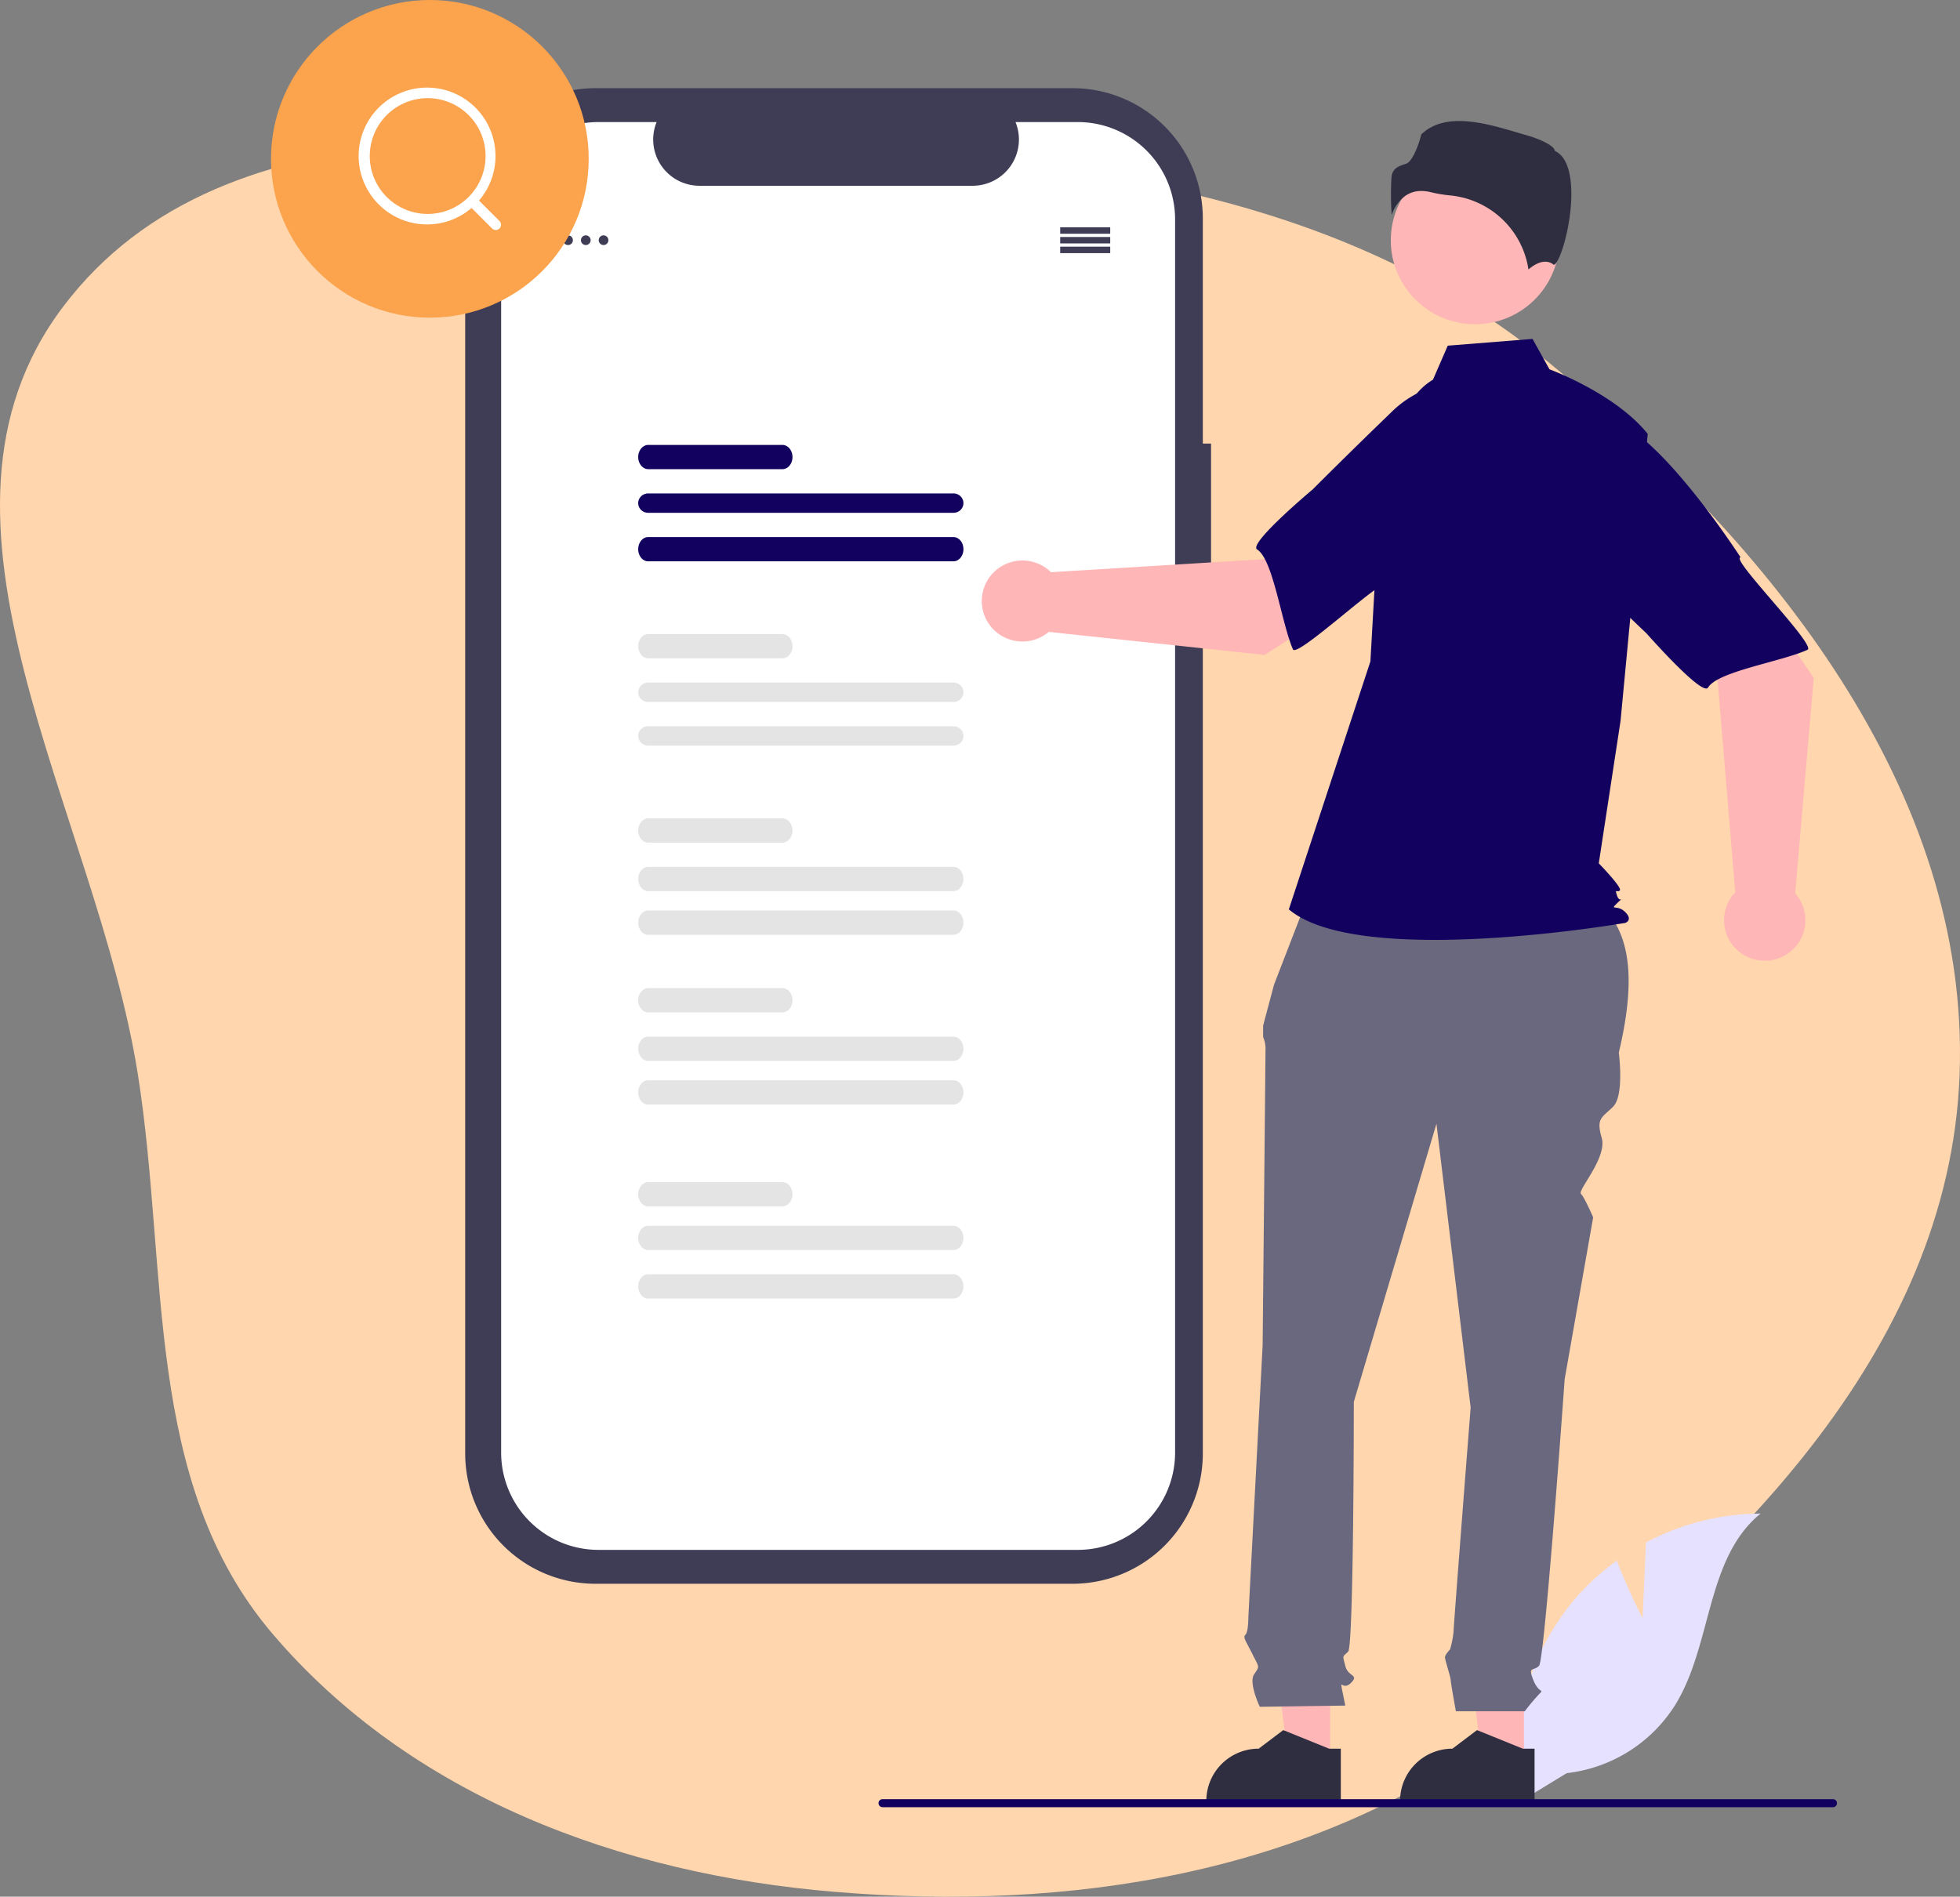 <svg xmlns="http://www.w3.org/2000/svg" width="311" height="301" fill="none" viewBox="0 0 311 301">
    <rect x="0" y="0" width="311" height="301" fill="#808080" stroke="none"/>
    <path fill="#FFD6AD" fill-rule="evenodd" d="M132.364 23.983c40.995 1.541 81.819 7.63 113.472 33.607 34.977 28.706 66.772 67.858 65.101 112.951-1.639 44.228-37.255 78.83-73.174 104.915-30.316 22.016-68.003 27.881-105.399 24.769-33.901-2.822-67.13-15.134-89.133-40.961-20.541-24.111-16.416-57.492-21.348-88.723-6.616-41.898-37.474-87.896-11.901-121.82C35.954 14.268 89.12 22.357 132.364 23.983Z" clip-rule="evenodd"/>
    <path fill="#3F3D56" d="M192.161 70.394h-1.305V34.67a20.679 20.679 0 0 0-12.763-19.104 20.681 20.681 0 0 0-7.913-1.574H94.49a20.677 20.677 0 0 0-20.677 20.677v195.994A20.678 20.678 0 0 0 94.49 251.34h75.69a20.68 20.68 0 0 0 20.677-20.677V95.824h1.305l-.001-25.43Z"/>
    <path fill="#fff" d="M186.456 34.813v195.705a15.442 15.442 0 0 1-15.442 15.442H94.961a15.441 15.441 0 0 1-15.442-15.442V34.813a15.442 15.442 0 0 1 15.442-15.44h9.226a7.335 7.335 0 0 0 .707 6.86 7.336 7.336 0 0 0 6.087 3.246h43.361a7.345 7.345 0 0 0 6.087-3.246 7.336 7.336 0 0 0 .706-6.86h9.879a15.443 15.443 0 0 1 15.442 15.441v-.001Z"/>
    <path fill="#3F3D56" d="M90.134 38.888a.768.768 0 1 0 0-1.536.768.768 0 0 0 0 1.536Zm2.816 0a.768.768 0 1 0 0-1.536.768.768 0 0 0 0 1.536Zm2.817 0a.768.768 0 1 0 0-1.536.768.768 0 0 0 0 1.536Zm80.395-2.816h-7.937v1.024h7.937v-1.024Zm0 1.536h-7.937v1.024h7.937v-1.024Zm0 1.537h-7.937v1.024h7.937v-1.024Z"/>
    <path fill="#fff" d="M135.473 51.364H96.558c-1.733.003-3.394.799-4.62 2.215-1.226 1.415-1.915 3.335-1.918 5.338v94.048h74.099v-68.49c-.009-8.779-3.03-17.195-8.4-23.402-5.37-6.207-12.652-9.698-20.246-9.709Z"/>
    <path fill="#E4E4E4" d="M151.293 144.499h-48.447c-.418 0-.82.202-1.116.563-.296.361-.463.85-.463 1.361 0 .51.167 1 .463 1.36.296.361.698.564 1.116.564h48.447c.419 0 .82-.203 1.116-.564.297-.36.463-.85.463-1.36 0-.511-.166-1-.463-1.361-.296-.361-.697-.563-1.116-.563Zm0 26.939h-48.447c-.418 0-.82.203-1.116.564-.296.361-.463.85-.463 1.36 0 .511.167 1 .463 1.361.296.361.698.564 1.116.564h48.447c.419 0 .82-.203 1.116-.564.297-.361.463-.85.463-1.361 0-.51-.166-.999-.463-1.36-.296-.361-.697-.564-1.116-.564Zm0 30.788h-48.447c-.418 0-.82.203-1.116.564-.296.361-.463.85-.463 1.36 0 .511.167 1 .463 1.361.296.361.698.564 1.116.564h48.447c.419 0 .82-.203 1.116-.564.297-.361.463-.85.463-1.361 0-.51-.166-.999-.463-1.36-.296-.361-.697-.564-1.116-.564Zm-.002-64.655h-48.443c-.419 0-.821.203-1.118.564-.296.361-.463.85-.463 1.36 0 .511.167 1 .463 1.361.297.361.699.564 1.118.564h48.443c.42 0 .822-.203 1.118-.564.296-.361.463-.85.463-1.361 0-.51-.167-.999-.463-1.36-.296-.361-.698-.564-1.118-.564Zm0 26.94h-48.443c-.419 0-.821.202-1.118.563a2.16 2.16 0 0 0-.463 1.361c0 .51.167 1 .463 1.361.297.361.699.563 1.118.563h48.443c.42 0 .822-.202 1.118-.563a2.16 2.16 0 0 0 .463-1.361c0-.51-.167-1-.463-1.361-.296-.361-.698-.563-1.118-.563Zm0 30.018h-48.443c-.419 0-.821.203-1.118.564-.296.361-.463.85-.463 1.36 0 .511.167 1 .463 1.361.297.361.699.564 1.118.564h48.443c.42 0 .822-.203 1.118-.564.296-.361.463-.85.463-1.361 0-.51-.167-.999-.463-1.36-.296-.361-.698-.564-1.118-.564Zm-27.145-64.655h-21.279c-.424 0-.831.203-1.131.564-.3.361-.469.85-.469 1.36 0 .511.169 1 .469 1.361.3.361.707.564 1.131.564h21.279c.425 0 .832-.203 1.132-.564.3-.361.468-.85.468-1.361 0-.51-.168-.999-.468-1.36-.3-.361-.707-.564-1.132-.564Zm0 26.94h-21.279c-.424 0-.831.202-1.131.563a2.14 2.14 0 0 0-.469 1.361c0 .51.169 1 .469 1.361.3.36.707.563 1.131.563h21.279c.425 0 .832-.203 1.132-.563.3-.361.468-.851.468-1.361s-.168-1-.468-1.361c-.3-.361-.707-.563-1.132-.563Zm0 30.788h-21.279c-.424 0-.831.203-1.131.563a2.14 2.14 0 0 0-.469 1.361c0 .51.169 1 .469 1.361.3.361.707.563 1.131.563h21.279c.425 0 .832-.202 1.132-.563.3-.361.468-.851.468-1.361s-.168-1-.468-1.361c-.3-.36-.707-.563-1.132-.563Zm27.145-72.352h-48.443c-.419 0-.821.162-1.118.451a1.52 1.52 0 0 0-.463 1.088c0 .408.167.8.463 1.089.297.288.699.451 1.118.451h48.443c.42 0 .822-.163 1.118-.451.296-.289.463-.681.463-1.089 0-.408-.167-.8-.463-1.088a1.6 1.6 0 0 0-1.118-.451Zm.002-6.927h-48.447c-.418 0-.82.162-1.116.45a1.523 1.523 0 0 0-.463 1.089c0 .408.167.8.463 1.088.296.289.698.451 1.116.451h48.447c.419 0 .82-.162 1.116-.451.297-.288.463-.68.463-1.088 0-.408-.166-.8-.463-1.089a1.6 1.6 0 0 0-1.116-.45Zm-27.148-7.698h-21.276c-.425 0-.832.203-1.133.564-.3.361-.469.85-.469 1.361 0 .51.169 1 .469 1.36.301.361.708.564 1.133.564h21.276c.425 0 .832-.203 1.132-.564.301-.36.469-.85.469-1.36 0-.511-.168-1-.469-1.361-.3-.361-.707-.564-1.132-.564Z"/>
    <path fill="#130160" d="M151.291 85.231h-48.443c-.419 0-.821.203-1.118.564-.296.36-.463.85-.463 1.36 0 .511.167 1 .463 1.361.297.361.699.564 1.118.564h48.443c.42 0 .822-.203 1.118-.564.296-.36.463-.85.463-1.36 0-.51-.167-1-.463-1.361-.296-.36-.698-.564-1.118-.564Zm0-6.927h-48.443c-.419 0-.821.162-1.118.451-.296.289-.463.68-.463 1.089 0 .408.167.8.463 1.088.297.289.699.45 1.118.45h48.443c.42 0 .822-.161 1.118-.45a1.52 1.52 0 0 0 .463-1.088c0-.409-.167-.8-.463-1.089a1.601 1.601 0 0 0-1.118-.45Zm-27.146-7.697h-21.276c-.425 0-.832.203-1.133.564-.3.36-.469.85-.469 1.36 0 .51.169 1 .469 1.361.301.36.708.564 1.133.564h21.276c.425 0 .832-.203 1.132-.564.301-.36.469-.85.469-1.36 0-.511-.168-1-.469-1.361-.3-.361-.707-.564-1.132-.564Z"/>
    <path fill="#FFB6B6" d="m287.792 107.593-14.45-21.466-14.391 11.269 13.592 10.541 2.793 33.677a6.41 6.41 0 0 0-1.265 6.911 6.44 6.44 0 0 0 2.332 2.834 6.466 6.466 0 0 0 7.05.118 6.412 6.412 0 0 0 1.396-9.704l2.943-34.18Z"/>
    <path fill="#130160" d="M253.389 66.341c7.644-1.424 22.801 22.117 22.801 22.117-1.801.039 12.095 13.987 10.615 14.661-4.205 1.916-14.231 3.412-15.785 5.998-.89 1.479-9.752-8.587-9.752-8.587s-5.538-5.25-12.529-12.146a16.378 16.378 0 0 1-4.786-15.117s1.791-5.5 9.436-6.926Z"/>
    <path fill="#E6E1FF" d="m260.637 256.815.537-12.026a39.084 39.084 0 0 1 18.183-4.586c-8.733 7.113-7.642 20.826-13.562 30.393a23.415 23.415 0 0 1-7.363 7.351 23.504 23.504 0 0 1-9.833 3.445l-7.308 4.458a39.018 39.018 0 0 1 .648-16.767 39.095 39.095 0 0 1 7.634-14.956 37.887 37.887 0 0 1 6.975-6.458c1.751 4.598 4.089 9.146 4.089 9.146Z"/>
    <path fill="#FFB6B6" d="m241.807 279.662-6.618-.001-3.148-25.431h9.767l-.001 25.432Z"/>
    <path fill="#2F2E41" d="M243.494 286.052h-21.337v-.269c0-2.195.875-4.299 2.433-5.851a8.319 8.319 0 0 1 5.872-2.424h.001l3.897-2.946 7.272 2.947h1.863l-.001 8.543Z"/>
    <path fill="#FFB6B6" d="m211.063 279.662-6.617-.001-3.148-25.431h9.767l-.002 25.432Z"/>
    <path fill="#2F2E41" d="M212.751 286.052h-21.337v-.269a8.26 8.26 0 0 1 2.432-5.851 8.321 8.321 0 0 1 5.873-2.424l3.898-2.946 7.272 2.947h1.862v8.543Z"/>
    <path fill="#69687F" d="m208.199 140.627 43.043 1.072c8.174 4.424 8.299 13.999 5.62 25.367 0 0 .904 6.757-.904 8.559-1.809 1.802-2.713 1.802-1.809 4.955.905 3.153-3.873 8.303-3.292 8.882.58.578 1.936 3.731 1.936 3.731l-4.521 25.676s-3.165 44.595-4.069 45.496c-.904.901-1.808 0-.904 2.252.904 2.253 1.808 1.352.904 2.253a32.98 32.98 0 0 0-2.261 2.703h-10.93s-.824-4.505-.824-4.956c0-.45-.905-3.153-.905-3.603 0-.451.8-1.247.8-1.247.276-.916.462-1.856.557-2.807 0-.901 2.712-35.586 2.712-35.586l-5.425-45.046-13.111 44.145s0 38.739-.904 39.64c-.905.901-.905.45-.452 2.252.452 1.802 2.26 1.352.904 2.703-1.357 1.351-1.809-.901-1.357 1.351l.453 2.253-13.564.193s-1.808-3.797-.904-5.148c.904-1.352.85-.983-.253-3.194-1.103-2.212-1.555-2.662-1.103-3.113.452-.45.452-2.846.452-2.846l2.26-43.101s.452-45.496.452-46.847a4.471 4.471 0 0 0-.375-2.027v-1.834l1.732-6.5 6.042-15.628Z"/>
    <path fill="#FFB6B6" d="M234.055 51.454c7.386 0 13.374-5.966 13.374-13.325 0-7.36-5.988-13.325-13.374-13.325s-13.373 5.966-13.373 13.325c0 7.359 5.987 13.325 13.373 13.325Z"/>
    <path fill="#130160" d="M227.369 60.26c-2.882 1.707-4.605 4.843-5.594 8.034a75.86 75.86 0 0 0-3.284 18.188l-1.045 18.481-12.942 39.352c11.217 9.456 53.378 2.149 53.378 2.149s1.294-.43 0-1.72c-1.294-1.289-2.554-.147-1.26-1.436 1.294-1.29.402.147-.029-1.143-.432-1.289 0-.429.431-.859.432-.43-3.34-4.299-3.34-4.299l3.452-22.588 4.314-45.562c-5.177-6.447-15.589-10.248-15.589-10.248l-2.69-4.825-13.451 1.072-2.351 5.405Z"/>
    <path fill="#2F2E41" d="M225.534 30.309a6.348 6.348 0 0 1 1.534.2c.987.237 1.99.405 3.001.502a13.932 13.932 0 0 1 8.263 3.737 13.838 13.838 0 0 1 4.192 8.018c.777-.675 2.545-1.917 3.995-.763.022.018.035.028.086.004.962-.455 2.671-6.055 2.723-10.986.027-2.617-.387-5.959-2.511-7.017l-.112-.056-.029-.12c-.142-.59-1.728-1.594-4.484-2.376-5.008-1.422-12.474-4.19-16.677-.116-.319 1.374-1.354 4.314-2.399 4.647-1.158.369-2.158.687-2.316 2.102a43.269 43.269 0 0 0 .029 6.046 6.17 6.17 0 0 1 2.202-3.081 4.374 4.374 0 0 1 2.503-.741Z"/>
    <path fill="#FFB6B6" d="m200.642 103.934 21.846-13.94-11.003-14.573-10.865 13.316-33.853 2.069a6.475 6.475 0 0 0-6.908-1.406 6.454 6.454 0 0 0-2.893 2.263 6.412 6.412 0 0 0-.267 7.02 6.439 6.439 0 0 0 2.712 2.475 6.47 6.47 0 0 0 6.995-.879l34.236 3.655Z"/>
    <path fill="#130160" d="M242.764 70.538c1.268 7.645-22.676 22.244-22.676 22.244 0-1.794-14.291 11.753-14.936 10.265-1.833-4.23-3.122-14.249-5.684-15.852-1.465-.917 8.823-9.532 8.823-9.532s5.386-5.406 12.453-12.224a16.498 16.498 0 0 1 7.061-4.18c2.67-.778 5.494-.87 8.21-.267 0 0 5.481 1.9 6.749 9.546Zm48.719 215.621a.62.62 0 0 1-.187.451.641.641 0 0 1-.453.187H140.037a.642.642 0 0 1-.64-.638.635.635 0 0 1 .64-.638h150.806a.636.636 0 0 1 .64.638Z"/>
    <circle cx="68.206" cy="25.206" r="25.206" fill="#FCA34D"/>
    <path fill="#fff" d="m76.008 31.829 3.262 3.26a.835.835 0 0 1-1.18 1.181l-3.263-3.262a10.857 10.857 0 1 1 1.181-1.18Zm-8.244 2.121a9.187 9.187 0 1 0 0-18.373 9.187 9.187 0 0 0 0 18.373Z"/>
</svg>
